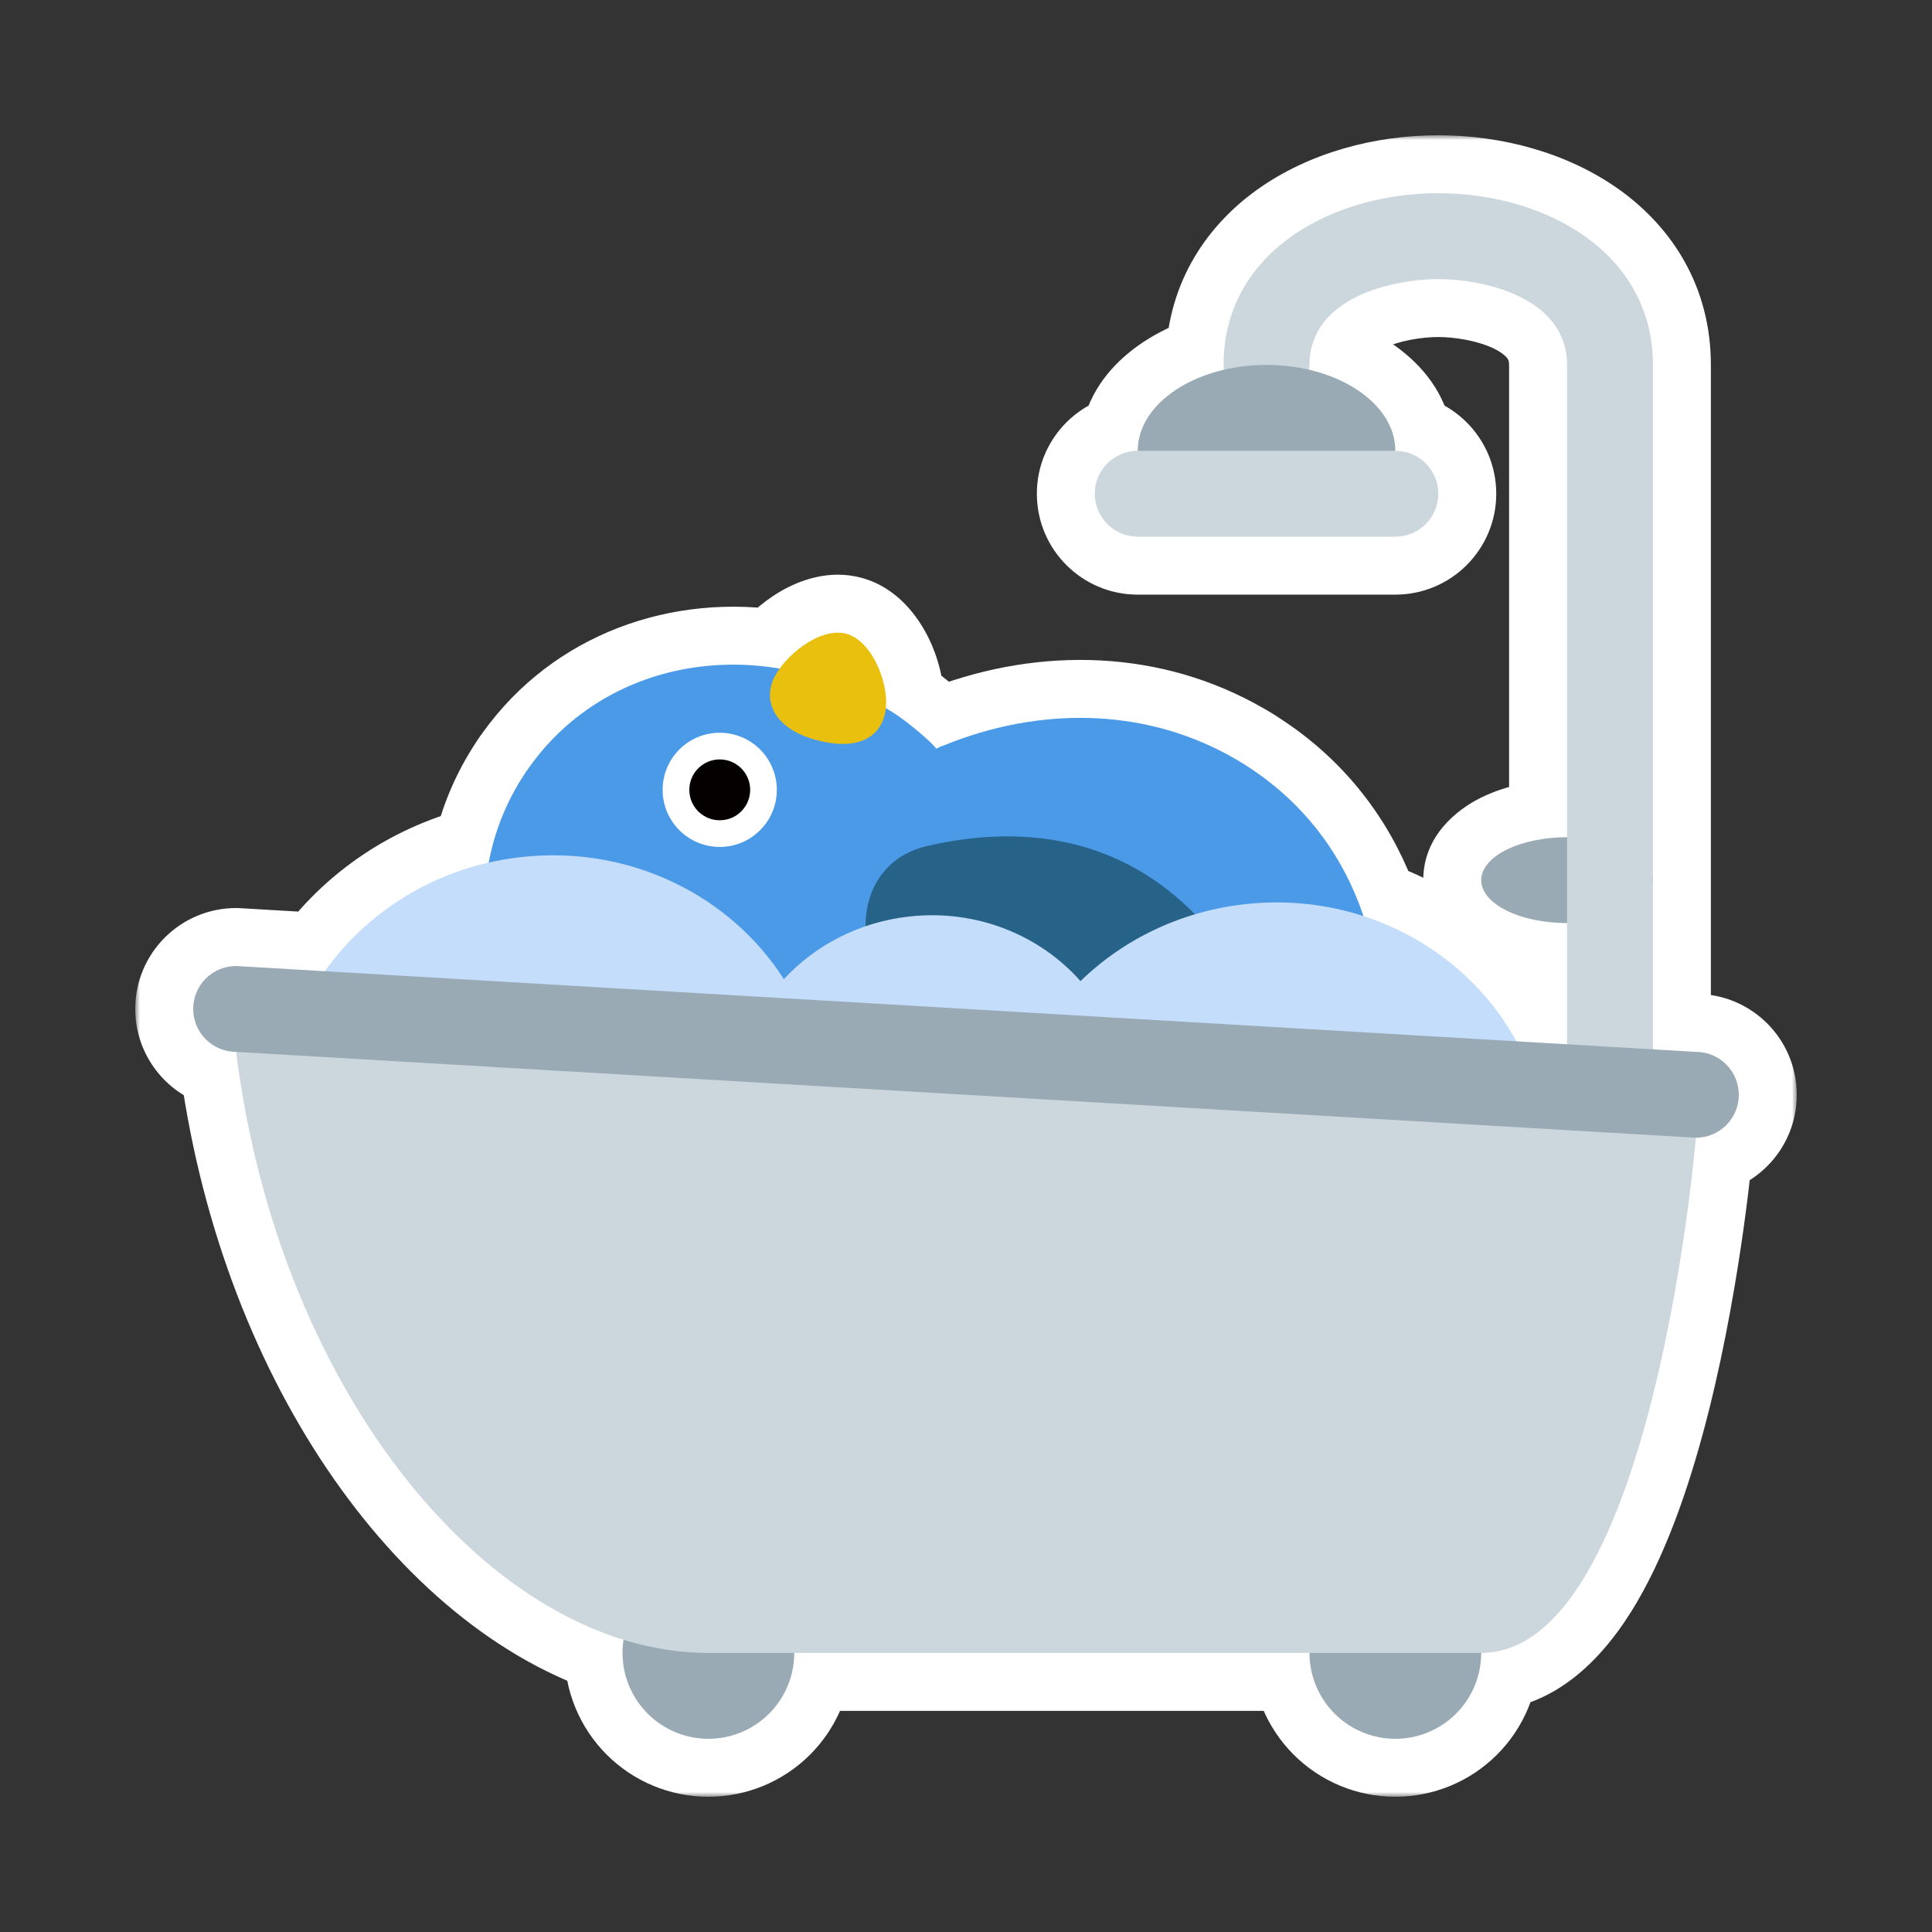 <svg width="200" height="200" viewBox="0 0 200 200" fill="none" xmlns="http://www.w3.org/2000/svg">
<rect x="0" y="0" width="200" height="200" fill="#333333" stroke="none"/>
<mask id="path-1-outside-1_1062_23829" maskUnits="userSpaceOnUse" x="14" y="14" width="172" height="172" fill="black">
<rect fill="white" x="14" y="14" width="172" height="172"/>
<path d="M148.888 20C159.927 20 171.109 26.107 171.109 37.777V91.051C171.11 91.071 171.112 91.091 171.112 91.111C171.112 91.131 171.11 91.151 171.109 91.171V108.627L175.556 108.889C178.013 108.889 180 110.875 180 113.333C180 115.791 178.013 117.777 175.556 117.777V117.778C175.541 117.954 171.081 171.11 153.333 171.11L153.334 171.111C153.334 172.278 153.105 173.434 152.658 174.513C152.211 175.591 151.556 176.571 150.73 177.396C149.905 178.222 148.925 178.877 147.847 179.323C146.768 179.77 145.613 180 144.445 180C143.278 180 142.122 179.77 141.044 179.323C139.966 178.877 138.986 178.222 138.16 177.396C137.335 176.571 136.68 175.591 136.233 174.513C135.842 173.569 135.617 172.566 135.567 171.548L135.557 171.111H82.221L82.21 171.552C82.101 173.749 81.18 175.834 79.617 177.396C77.95 179.063 75.689 180 73.332 180C70.975 180 68.714 179.063 67.047 177.396C65.38 175.73 64.443 173.469 64.443 171.111C64.443 170.653 64.48 170.198 64.549 169.75C45.539 163.894 28.3 139.737 24.444 108.889C21.991 108.889 20 106.902 20 104.444C20 101.987 21.991 100 24.444 100L33.631 100.54C37.54 95.038 43.509 90.916 50.594 89.293C51.16 86.24 52.303 83.267 54.05 80.513C54.318 80.089 54.595 79.671 54.895 79.273C60.691 71.221 70.59 67.507 80.709 69.211C82.213 67.118 85.281 64.963 87.632 65.611C90.236 66.33 91.983 70.588 91.707 73.307C91.986 73.473 92.265 73.643 92.542 73.818C94.062 74.782 96.838 77.171 96.897 77.511C96.958 77.479 97.017 77.451 97.066 77.429C97.531 77.211 97.788 77.13 97.798 77.127C107.479 73.205 118.062 73.262 126.991 78.069C127.647 78.42 128.294 78.795 128.929 79.197L128.927 79.201C129.486 79.555 130.031 79.931 130.554 80.305C130.598 80.338 130.637 80.37 130.68 80.397C135.663 84.061 139.096 88.933 141.031 94.492C141.071 94.605 141.107 94.719 141.146 94.832C147.942 97.035 153.638 101.68 156.974 107.795L162.221 108.104V95.555C159.864 95.554 157.605 95.087 155.938 94.254C154.272 93.42 153.335 92.29 153.335 91.111C153.335 89.933 154.272 88.802 155.938 87.969C157.605 87.136 159.864 86.667 162.221 86.667V37.777C162.22 30.747 153.501 28.889 148.888 28.889C144.274 28.889 135.554 30.747 135.554 37.777C135.554 37.947 135.543 38.114 135.524 38.278C140.72 39.493 144.445 42.791 144.445 46.667H144.446C146.904 46.667 148.891 48.658 148.891 51.111C148.891 53.565 146.904 55.556 144.446 55.556H117.779C115.322 55.556 113.335 53.565 113.335 51.111C113.335 48.658 115.321 46.668 117.778 46.667L117.782 46.438C117.926 42.662 121.604 39.471 126.693 38.279C126.675 38.115 126.665 37.947 126.665 37.777C126.665 26.107 137.848 20 148.888 20Z"/>
</mask>
<path d="M148.888 20C159.927 20 171.109 26.107 171.109 37.777V91.051C171.11 91.071 171.112 91.091 171.112 91.111C171.112 91.131 171.11 91.151 171.109 91.171V108.627L175.556 108.889C178.013 108.889 180 110.875 180 113.333C180 115.791 178.013 117.777 175.556 117.777V117.778C175.541 117.954 171.081 171.11 153.333 171.11L153.334 171.111C153.334 172.278 153.105 173.434 152.658 174.513C152.211 175.591 151.556 176.571 150.73 177.396C149.905 178.222 148.925 178.877 147.847 179.323C146.768 179.77 145.613 180 144.445 180C143.278 180 142.122 179.77 141.044 179.323C139.966 178.877 138.986 178.222 138.16 177.396C137.335 176.571 136.68 175.591 136.233 174.513C135.842 173.569 135.617 172.566 135.567 171.548L135.557 171.111H82.221L82.21 171.552C82.101 173.749 81.18 175.834 79.617 177.396C77.95 179.063 75.689 180 73.332 180C70.975 180 68.714 179.063 67.047 177.396C65.38 175.73 64.443 173.469 64.443 171.111C64.443 170.653 64.48 170.198 64.549 169.75C45.539 163.894 28.3 139.737 24.444 108.889C21.991 108.889 20 106.902 20 104.444C20 101.987 21.991 100 24.444 100L33.631 100.54C37.54 95.038 43.509 90.916 50.594 89.293C51.16 86.24 52.303 83.267 54.05 80.513C54.318 80.089 54.595 79.671 54.895 79.273C60.691 71.221 70.59 67.507 80.709 69.211C82.213 67.118 85.281 64.963 87.632 65.611C90.236 66.33 91.983 70.588 91.707 73.307C91.986 73.473 92.265 73.643 92.542 73.818C94.062 74.782 96.838 77.171 96.897 77.511C96.958 77.479 97.017 77.451 97.066 77.429C97.531 77.211 97.788 77.13 97.798 77.127C107.479 73.205 118.062 73.262 126.991 78.069C127.647 78.42 128.294 78.795 128.929 79.197L128.927 79.201C129.486 79.555 130.031 79.931 130.554 80.305C130.598 80.338 130.637 80.37 130.68 80.397C135.663 84.061 139.096 88.933 141.031 94.492C141.071 94.605 141.107 94.719 141.146 94.832C147.942 97.035 153.638 101.68 156.974 107.795L162.221 108.104V95.555C159.864 95.554 157.605 95.087 155.938 94.254C154.272 93.42 153.335 92.29 153.335 91.111C153.335 89.933 154.272 88.802 155.938 87.969C157.605 87.136 159.864 86.667 162.221 86.667V37.777C162.22 30.747 153.501 28.889 148.888 28.889C144.274 28.889 135.554 30.747 135.554 37.777C135.554 37.947 135.543 38.114 135.524 38.278C140.72 39.493 144.445 42.791 144.445 46.667H144.446C146.904 46.667 148.891 48.658 148.891 51.111C148.891 53.565 146.904 55.556 144.446 55.556H117.779C115.322 55.556 113.335 53.565 113.335 51.111C113.335 48.658 115.321 46.668 117.778 46.667L117.782 46.438C117.926 42.662 121.604 39.471 126.693 38.279C126.675 38.115 126.665 37.947 126.665 37.777C126.665 26.107 137.848 20 148.888 20Z" fill="#99AAB5"/>
<path d="M148.888 20L148.888 14H148.888V20ZM171.109 37.777L177.109 37.777L177.109 37.777L171.109 37.777ZM171.109 91.051H165.109C165.109 91.105 165.11 91.16 165.112 91.214L171.109 91.051ZM171.112 91.111L177.112 91.111V91.111H171.112ZM171.109 91.171L165.112 91.01C165.11 91.064 165.109 91.117 165.109 91.171L171.109 91.171ZM171.109 108.627H165.109C165.109 111.804 167.586 114.43 170.757 114.617L171.109 108.627ZM175.556 108.889L175.203 114.878C175.32 114.885 175.438 114.889 175.556 114.889L175.556 108.889ZM180 113.333L186 113.333L186 113.333L180 113.333ZM175.556 117.777L175.556 111.777C172.242 111.777 169.556 114.464 169.556 117.777H175.556ZM175.556 117.778L181.535 118.278C181.549 118.112 181.556 117.945 181.556 117.778L175.556 117.778ZM153.333 171.11V165.11C150.906 165.11 148.718 166.572 147.79 168.814C146.861 171.056 147.374 173.637 149.09 175.353L153.333 171.11ZM153.334 171.111L159.334 171.111C159.334 169.52 158.702 167.994 157.577 166.869L153.334 171.111ZM152.658 174.513L158.201 176.809L158.202 176.809L152.658 174.513ZM150.73 177.396L154.973 181.639L154.973 181.639L150.73 177.396ZM147.847 179.323L150.143 184.867L150.143 184.867L147.847 179.323ZM144.445 180L144.445 186H144.445V180ZM141.044 179.323L138.748 184.867L138.748 184.867L141.044 179.323ZM138.16 177.396L133.917 181.639L133.918 181.639L138.16 177.396ZM136.233 174.513L130.69 176.809L130.69 176.809L136.233 174.513ZM135.567 171.548L129.569 171.695C129.57 171.745 129.572 171.794 129.575 171.843L135.567 171.548ZM135.557 171.111L141.555 170.964C141.475 167.709 138.813 165.111 135.557 165.111V171.111ZM82.221 171.111V165.111C78.964 165.111 76.302 167.709 76.222 170.965L82.221 171.111ZM82.21 171.552L88.203 171.849C88.205 171.799 88.207 171.748 88.208 171.698L82.21 171.552ZM79.617 177.396L83.86 181.639L83.86 181.639L79.617 177.396ZM73.332 180L73.332 186H73.332L73.332 180ZM67.047 177.396L62.804 181.639L62.804 181.639L67.047 177.396ZM64.443 171.111L58.443 171.111L58.443 171.111L64.443 171.111ZM64.549 169.75L70.478 170.669C70.934 167.725 69.162 164.893 66.315 164.016L64.549 169.75ZM24.444 108.889L30.398 108.144C30.023 105.142 27.47 102.889 24.445 102.889L24.444 108.889ZM20 104.444L14 104.444V104.444H20ZM24.444 100L24.796 94.01C24.679 94.003 24.562 94 24.444 94L24.444 100ZM33.631 100.54L33.279 106.53C35.343 106.651 37.324 105.701 38.522 104.015L33.631 100.54ZM50.594 89.293L51.934 95.141C54.266 94.607 56.057 92.739 56.493 90.386L50.594 89.293ZM54.05 80.513L48.983 77.3L48.983 77.3L54.05 80.513ZM54.895 79.273L59.687 82.884C59.713 82.849 59.739 82.814 59.764 82.778L54.895 79.273ZM80.709 69.211L79.713 75.128C81.969 75.508 84.246 74.571 85.581 72.713L80.709 69.211ZM87.632 65.611L89.228 59.827L89.227 59.827L87.632 65.611ZM91.707 73.307L85.738 72.7C85.502 75.022 86.633 77.269 88.638 78.462L91.707 73.307ZM92.542 73.818L95.755 68.751L95.755 68.751L92.542 73.818ZM96.897 77.511L90.983 78.528C91.308 80.413 92.512 82.031 94.225 82.883C95.938 83.735 97.955 83.719 99.654 82.84L96.897 77.511ZM97.066 77.429L99.501 82.913C99.539 82.896 99.578 82.878 99.616 82.86L97.066 77.429ZM97.798 77.127L99.581 82.856C99.74 82.806 99.897 82.75 100.051 82.688L97.798 77.127ZM126.991 78.069L124.147 83.352C124.152 83.355 124.157 83.358 124.163 83.361L126.991 78.069ZM128.929 79.197L134.295 81.88C135.672 79.127 134.742 75.779 132.142 74.13L128.929 79.197ZM128.927 79.201L123.56 76.518C122.184 79.271 123.114 82.62 125.714 84.268L128.927 79.201ZM130.554 80.305L134.212 75.549C134.155 75.505 134.097 75.462 134.039 75.421L130.554 80.305ZM130.68 80.397L134.234 75.563C134.123 75.481 134.009 75.403 133.893 75.329L130.68 80.397ZM141.031 94.492L135.365 96.465L135.367 96.47L141.031 94.492ZM141.146 94.832L135.459 96.746C136.065 98.546 137.488 99.954 139.295 100.54L141.146 94.832ZM156.974 107.795L151.707 110.669C152.698 112.485 154.555 113.663 156.621 113.785L156.974 107.795ZM162.221 108.104L161.868 114.093C163.518 114.19 165.135 113.603 166.337 112.469C167.539 111.335 168.221 109.756 168.221 108.104H162.221ZM162.221 95.555H168.221C168.221 92.241 165.535 89.555 162.222 89.555L162.221 95.555ZM155.938 94.254L153.255 99.621L153.255 99.621L155.938 94.254ZM153.335 91.111L147.335 91.111L147.335 91.111L153.335 91.111ZM155.938 87.969L153.255 82.602L153.255 82.602L155.938 87.969ZM162.221 86.667L162.222 92.667C165.535 92.666 168.221 89.98 168.221 86.667H162.221ZM162.221 37.777L168.221 37.777L168.221 37.777L162.221 37.777ZM148.888 28.889L148.888 22.889H148.888V28.889ZM135.554 37.777L129.554 37.777V37.777H135.554ZM135.524 38.278L129.562 37.61C129.223 40.632 131.198 43.428 134.158 44.121L135.524 38.278ZM144.445 46.667H138.445C138.445 49.981 141.132 52.667 144.445 52.667V46.667ZM144.446 46.667L144.447 40.667H144.446V46.667ZM148.891 51.111L154.891 51.111V51.111H148.891ZM144.446 55.556L144.446 61.556L144.447 61.556L144.446 55.556ZM117.779 55.556L117.779 61.556H117.779V55.556ZM113.335 51.111L107.335 51.111L107.335 51.111L113.335 51.111ZM117.778 46.667L117.78 52.667C121.053 52.666 123.722 50.042 123.777 46.769L117.778 46.667ZM117.782 46.438L111.787 46.21C111.785 46.252 111.784 46.294 111.783 46.335L117.782 46.438ZM126.693 38.279L128.061 44.121C131.021 43.428 132.995 40.631 132.656 37.61L126.693 38.279ZM126.665 37.777L120.665 37.777V37.777H126.665ZM148.888 20L148.888 26C153.4 26 157.673 27.266 160.649 29.393C163.466 31.408 165.109 34.132 165.109 37.778L171.109 37.777L177.109 37.777C177.109 29.752 173.161 23.588 167.628 19.631C162.252 15.788 155.415 14 148.888 14L148.888 20ZM171.109 37.777H165.109V91.051H171.109H177.109V37.777H171.109ZM171.109 91.051L165.112 91.214C165.114 91.307 165.118 91.382 165.121 91.423C165.122 91.444 165.123 91.46 165.124 91.468C165.124 91.472 165.124 91.476 165.124 91.477C165.124 91.478 165.124 91.477 165.124 91.475C165.124 91.472 165.123 91.459 165.122 91.443C165.121 91.426 165.12 91.401 165.118 91.371C165.116 91.313 165.112 91.222 165.112 91.111H171.112H177.112C177.112 90.99 177.109 90.89 177.106 90.821C177.103 90.755 177.099 90.701 177.098 90.687C177.098 90.683 177.098 90.679 177.097 90.678C177.097 90.676 177.097 90.677 177.098 90.679C177.098 90.681 177.099 90.693 177.099 90.709C177.101 90.74 177.105 90.805 177.107 90.887L171.109 91.051ZM171.112 91.111L165.112 91.111C165.112 90.998 165.116 90.905 165.119 90.845C165.12 90.814 165.121 90.789 165.122 90.772C165.123 90.755 165.124 90.743 165.125 90.739C165.125 90.738 165.125 90.737 165.125 90.738C165.125 90.739 165.124 90.743 165.124 90.747C165.123 90.755 165.122 90.773 165.121 90.794C165.118 90.837 165.114 90.914 165.112 91.01L171.109 91.171L177.107 91.332C177.105 91.418 177.101 91.485 177.099 91.518C177.098 91.534 177.097 91.547 177.097 91.55C177.097 91.552 177.097 91.553 177.097 91.552C177.097 91.551 177.097 91.547 177.098 91.543C177.099 91.529 177.102 91.475 177.105 91.407C177.109 91.338 177.112 91.235 177.112 91.111L171.112 91.111ZM171.109 91.171H165.109V108.627H171.109H177.109V91.171H171.109ZM171.109 108.627L170.757 114.617L175.203 114.878L175.556 108.889L175.908 102.899L171.462 102.637L171.109 108.627ZM175.556 108.889L175.556 114.889C174.699 114.889 174 114.189 174 113.333L180 113.333L186 113.333C186 107.562 181.327 102.889 175.556 102.889L175.556 108.889ZM180 113.333H174C174 112.477 174.7 111.777 175.556 111.777L175.556 117.777L175.556 123.777C181.327 123.777 186 119.105 186 113.333H180ZM175.556 117.777H169.556V117.778H175.556H181.556V117.777H175.556ZM175.556 117.778L169.577 117.278C169.579 117.246 169.309 120.487 168.63 125.358C167.95 130.242 166.872 136.676 165.274 143.052C163.655 149.514 161.598 155.518 159.111 159.774C156.469 164.295 154.42 165.11 153.333 165.11V171.11V177.11C161.12 177.11 166.285 171.282 169.471 165.829C172.812 160.113 175.199 152.817 176.915 145.969C180.371 132.172 181.521 118.447 181.535 118.278L175.556 117.778ZM153.333 171.11L149.09 175.353L149.091 175.354L153.334 171.111L157.577 166.869L157.576 166.868L153.333 171.11ZM153.334 171.111L147.334 171.111C147.334 171.493 147.259 171.869 147.115 172.217L152.658 174.513L158.202 176.809C158.951 175 159.334 173.064 159.334 171.111L153.334 171.111ZM152.658 174.513L147.115 172.217C146.971 172.565 146.758 172.884 146.488 173.154L150.73 177.396L154.973 181.639C156.354 180.258 157.452 178.617 158.201 176.809L152.658 174.513ZM150.73 177.396L146.488 173.154C146.22 173.422 145.901 173.635 145.551 173.78L147.847 179.323L150.143 184.867C151.949 184.118 153.59 183.022 154.973 181.639L150.73 177.396ZM147.847 179.323L145.551 173.78C145.2 173.925 144.824 174 144.445 174V180V186C146.401 186 148.337 185.614 150.143 184.867L147.847 179.323ZM144.445 180L144.445 174C144.067 174 143.691 173.925 143.34 173.78L141.044 179.323L138.748 184.867C140.554 185.615 142.49 186 144.445 186L144.445 180ZM141.044 179.323L143.34 173.78C142.989 173.635 142.671 173.422 142.403 173.154L138.16 177.396L133.918 181.639C135.3 183.022 136.942 184.118 138.748 184.867L141.044 179.323ZM138.16 177.396L142.403 173.154C142.135 172.886 141.922 172.567 141.777 172.217L136.233 174.513L130.69 176.809C131.438 178.615 132.535 180.256 133.917 181.639L138.16 177.396ZM136.233 174.513L141.777 172.217C141.649 171.909 141.576 171.583 141.56 171.253L135.567 171.548L129.575 171.843C129.659 173.549 130.036 175.229 130.69 176.809L136.233 174.513ZM135.567 171.548L141.566 171.4L141.555 170.964L135.557 171.111L129.558 171.259L129.569 171.695L135.567 171.548ZM135.557 171.111V165.111H82.221V171.111V177.111H135.557V171.111ZM82.221 171.111L76.222 170.965L76.212 171.405L82.21 171.552L88.208 171.698L88.219 171.258L82.221 171.111ZM82.21 171.552L76.217 171.255C76.182 171.968 75.883 172.646 75.374 173.154L79.617 177.396L83.86 181.639C86.477 179.022 88.02 175.53 88.203 171.849L82.21 171.552ZM79.617 177.396L75.375 173.154C74.833 173.696 74.098 174 73.332 174L73.332 180L73.332 186C77.281 186 81.068 184.431 83.86 181.639L79.617 177.396ZM73.332 180L73.332 174C72.566 174 71.831 173.696 71.29 173.154L67.047 177.396L62.804 181.639C65.596 184.431 69.383 186 73.332 186L73.332 180ZM67.047 177.396L71.29 173.154C70.748 172.612 70.443 171.877 70.443 171.111L64.443 171.111L58.443 171.111C58.443 175.06 60.012 178.847 62.804 181.639L67.047 177.396ZM64.443 171.111H70.443C70.443 170.968 70.455 170.82 70.478 170.669L64.549 169.75L58.62 168.831C58.504 169.576 58.443 170.338 58.443 171.111H64.443ZM64.549 169.75L66.315 164.016C58.491 161.606 50.439 155.198 43.788 145.337C37.18 135.54 32.217 122.694 30.398 108.144L24.444 108.889L18.491 109.633C20.528 125.932 26.112 140.589 33.84 152.047C41.524 163.44 51.597 172.039 62.782 175.484L64.549 169.75ZM24.444 108.889L24.445 102.889C25.301 102.889 26 103.584 26 104.444H20H14C14 110.22 18.681 114.889 24.444 114.889L24.444 108.889ZM20 104.444L26 104.444C26 105.304 25.301 106 24.445 106L24.444 100L24.444 94C18.681 94 14 98.669 14 104.444L20 104.444ZM24.444 100L24.092 105.99L33.279 106.53L33.631 100.54L33.983 94.55L24.796 94.01L24.444 100ZM33.631 100.54L38.522 104.015C41.585 99.704 46.295 96.433 51.934 95.141L50.594 89.293L49.254 83.445C40.724 85.399 33.495 90.372 28.74 97.065L33.631 100.54ZM50.594 89.293L56.493 90.386C56.921 88.077 57.785 85.826 59.117 83.726L54.05 80.513L48.983 77.3C46.821 80.709 45.398 84.402 44.694 88.2L50.594 89.293ZM54.05 80.513L59.117 83.726C59.35 83.358 59.528 83.094 59.687 82.884L54.895 79.273L50.103 75.663C49.662 76.248 49.286 76.821 48.983 77.3L54.05 80.513ZM54.895 79.273L59.764 82.778C64.106 76.746 71.642 73.769 79.713 75.128L80.709 69.211L81.705 63.294C69.538 61.246 57.275 65.695 50.025 75.769L54.895 79.273ZM80.709 69.211L85.581 72.713C85.689 72.563 85.873 72.348 86.126 72.118C86.378 71.89 86.632 71.707 86.848 71.582C87.075 71.452 87.158 71.444 87.08 71.461C86.997 71.48 86.605 71.552 86.037 71.395L87.632 65.611L89.227 59.827C85.813 58.886 82.718 60.113 80.858 61.184C78.858 62.336 77.079 63.981 75.837 65.709L80.709 69.211ZM87.632 65.611L86.036 71.395C85.709 71.305 85.471 71.18 85.322 71.084C85.177 70.991 85.106 70.919 85.096 70.909C85.091 70.903 85.206 71.029 85.355 71.336C85.499 71.631 85.614 71.97 85.68 72.286C85.75 72.622 85.731 72.766 85.738 72.7L91.707 73.307L97.676 73.913C97.951 71.208 97.245 68.343 96.144 66.081C95.125 63.991 92.993 60.866 89.228 59.827L87.632 65.611ZM91.707 73.307L88.638 78.462C88.882 78.608 89.111 78.747 89.329 78.886L92.542 73.818L95.755 68.751C95.419 68.538 95.09 68.338 94.776 68.151L91.707 73.307ZM92.542 73.818L89.329 78.885C89.496 78.991 89.796 79.201 90.2 79.512C90.588 79.81 91 80.145 91.374 80.464C91.759 80.792 92.045 81.054 92.203 81.208C92.292 81.296 92.264 81.275 92.177 81.172C92.139 81.127 92.002 80.965 91.84 80.719C91.758 80.593 91.622 80.375 91.481 80.084C91.408 79.933 91.32 79.734 91.235 79.493C91.151 79.256 91.052 78.928 90.983 78.528L96.897 77.511L102.81 76.493C102.582 75.168 101.954 74.258 101.869 74.129C101.659 73.81 101.456 73.561 101.333 73.416C101.077 73.114 100.811 72.843 100.608 72.644C100.18 72.224 99.667 71.765 99.16 71.333C98.189 70.505 96.866 69.456 95.755 68.751L92.542 73.818ZM96.897 77.511L99.654 82.84C99.634 82.85 99.613 82.86 99.59 82.871C99.568 82.882 99.538 82.896 99.501 82.913L97.066 77.429L94.632 71.945C94.464 72.019 94.297 72.1 94.139 72.182L96.897 77.511ZM97.066 77.429L99.616 82.86C99.72 82.811 99.772 82.791 99.767 82.793C99.762 82.795 99.701 82.818 99.581 82.856L97.798 77.127L96.015 71.398C95.752 71.48 95.238 71.659 94.516 71.998L97.066 77.429ZM97.798 77.127L100.051 82.688C108.324 79.336 117.012 79.511 124.147 83.352L126.991 78.069L129.835 72.786C119.112 67.013 106.633 67.073 95.545 71.566L97.798 77.127ZM126.991 78.069L124.163 83.361C124.697 83.647 125.215 83.947 125.716 84.264L128.929 79.197L132.142 74.13C131.373 73.642 130.597 73.194 129.82 72.778L126.991 78.069ZM128.929 79.197L123.562 76.514L123.56 76.518L128.927 79.201L134.293 81.885L134.295 81.88L128.929 79.197ZM128.927 79.201L125.714 84.268C126.147 84.543 126.595 84.851 127.069 85.189L130.554 80.305L134.039 75.421C133.466 75.012 132.824 74.568 132.14 74.134L128.927 79.201ZM130.554 80.305L126.895 85.06C126.899 85.063 126.9 85.064 126.908 85.07C126.915 85.075 126.925 85.083 126.937 85.092C126.959 85.11 126.997 85.138 127.042 85.171C127.131 85.237 127.279 85.344 127.467 85.464L130.68 80.397L133.893 75.329C134.039 75.422 134.145 75.5 134.193 75.535C134.217 75.553 134.234 75.566 134.235 75.567C134.236 75.568 134.236 75.567 134.232 75.564C134.229 75.562 134.22 75.555 134.212 75.549L130.554 80.305ZM130.68 80.397L127.125 85.23C131.082 88.14 133.808 91.991 135.365 96.465L141.031 94.492L146.698 92.52C144.385 85.874 140.243 79.981 134.234 75.563L130.68 80.397ZM141.031 94.492L135.367 96.47C135.394 96.548 135.387 96.532 135.459 96.746L141.146 94.832L146.832 92.918C146.828 92.905 146.747 92.662 146.696 92.514L141.031 94.492ZM141.146 94.832L139.295 100.54C144.689 102.288 149.133 105.951 151.707 110.669L156.974 107.795L162.241 104.921C158.142 97.409 151.196 91.783 142.996 89.124L141.146 94.832ZM156.974 107.795L156.621 113.785L161.868 114.093L162.221 108.104L162.573 102.114L157.326 101.805L156.974 107.795ZM162.221 108.104H168.221V95.555H162.221H156.221V108.104H162.221ZM162.221 95.555L162.222 89.555C160.554 89.554 159.263 89.208 158.622 88.887L155.938 94.254L153.255 99.621C155.947 100.966 159.174 101.554 162.22 101.555L162.221 95.555ZM155.938 94.254L158.622 88.887C158.316 88.735 158.407 88.712 158.632 88.984C158.886 89.29 159.335 90.024 159.335 91.111L153.335 91.111L147.335 91.111C147.335 95.714 150.845 98.415 153.255 99.621L155.938 94.254ZM153.335 91.111H159.335C159.335 92.198 158.886 92.932 158.632 93.238C158.407 93.51 158.316 93.488 158.622 93.335L155.938 87.969L153.255 82.602C150.845 83.807 147.335 86.509 147.335 91.111H153.335ZM155.938 87.969L158.622 93.335C159.264 93.014 160.557 92.667 162.222 92.667L162.221 86.667L162.22 80.667C159.172 80.668 155.945 81.257 153.255 82.602L155.938 87.969ZM162.221 86.667H168.221V37.777H162.221H156.221V86.667H162.221ZM162.221 37.777L168.221 37.777C168.22 31.146 163.873 27.233 159.913 25.303C156.096 23.443 151.793 22.889 148.888 22.889L148.888 28.889L148.888 34.889C150.596 34.889 152.959 35.263 154.656 36.09C155.459 36.482 155.853 36.849 156.021 37.068C156.125 37.204 156.221 37.363 156.221 37.778L162.221 37.777ZM148.888 28.889V22.889C145.983 22.889 141.679 23.443 137.863 25.303C133.902 27.233 129.554 31.145 129.554 37.777L135.554 37.777L141.554 37.778C141.554 37.363 141.65 37.204 141.754 37.068C141.922 36.849 142.315 36.482 143.119 36.09C144.816 35.263 147.179 34.889 148.888 34.889V28.889ZM135.554 37.777H129.554C129.554 37.691 129.559 37.633 129.562 37.61L135.524 38.278L141.487 38.946C141.526 38.595 141.554 38.203 141.554 37.777H135.554ZM135.524 38.278L134.158 44.121C135.945 44.538 137.18 45.252 137.861 45.881C138.189 46.185 138.339 46.421 138.4 46.545C138.43 46.605 138.44 46.641 138.443 46.653C138.446 46.664 138.445 46.667 138.445 46.667H144.445H150.445C150.445 38.587 143.123 33.893 136.891 32.436L135.524 38.278ZM144.445 46.667V52.667H144.446V46.667V40.667H144.445V46.667ZM144.446 46.667L144.446 52.667C143.587 52.667 142.891 51.968 142.891 51.111H148.891H154.891C154.891 45.348 150.221 40.667 144.447 40.667L144.446 46.667ZM148.891 51.111L142.891 51.111C142.891 50.255 143.587 49.556 144.446 49.556L144.446 55.556L144.447 61.556C150.221 61.555 154.891 56.875 154.891 51.111L148.891 51.111ZM144.446 55.556V49.556H117.779V55.556V61.556H144.446V55.556ZM117.779 55.556L117.779 49.556C118.639 49.556 119.335 50.255 119.335 51.111L113.335 51.111L107.335 51.111C107.335 56.874 112.004 61.556 117.779 61.556L117.779 55.556ZM113.335 51.111H119.335C119.335 51.968 118.639 52.667 117.78 52.667L117.778 46.667L117.777 40.667C112.003 40.668 107.335 45.349 107.335 51.111H113.335ZM117.778 46.667L123.777 46.769L123.781 46.54L117.782 46.438L111.783 46.335L111.779 46.565L117.778 46.667ZM117.782 46.438L123.778 46.665C123.778 46.665 123.778 46.664 123.778 46.662C123.779 46.66 123.779 46.655 123.782 46.646C123.787 46.628 123.8 46.587 123.834 46.522C123.905 46.387 124.066 46.147 124.4 45.846C125.09 45.224 126.314 44.53 128.061 44.121L126.693 38.279L125.325 32.437C119.187 33.875 112.083 38.398 111.787 46.21L117.782 46.438ZM126.693 38.279L132.656 37.61C132.661 37.659 132.665 37.715 132.665 37.777H126.665H120.665C120.665 38.179 120.688 38.57 120.731 38.949L126.693 38.279ZM126.665 37.777L132.665 37.778C132.665 34.132 134.308 31.408 137.126 29.393C140.102 27.266 144.375 26 148.888 26V20V14C142.361 14 135.523 15.788 130.147 19.631C124.614 23.587 120.665 29.752 120.665 37.777L126.665 37.777Z" fill="white" mask="url(#path-1-outside-1_1062_23829)"/>
<path d="M128.926 79.201C129.485 79.556 130.031 79.931 130.554 80.305C130.598 80.338 130.637 80.369 130.679 80.396C135.663 84.061 139.096 88.933 141.031 94.493C143.441 101.392 143.528 109.341 141.375 117.324C140.927 119.023 140.366 120.721 139.714 122.415C138.815 124.741 137.722 127.045 136.439 129.312C136.185 129.768 135.92 130.224 135.646 130.673C135.414 131.049 135.18 131.428 134.941 131.805C134.702 132.182 134.462 132.552 134.221 132.921C132.519 135.475 130.648 137.826 128.654 139.951C127.416 141.267 126.123 142.501 124.786 143.635C118.429 149.083 111.137 152.449 103.796 153.224C103.796 153.224 103.792 153.222 103.789 153.226C97.912 153.845 92.002 152.803 86.539 149.82C86.505 149.799 86.46 149.776 86.42 149.756C85.876 149.453 85.336 149.135 84.798 148.794C84.172 148.396 83.563 147.981 82.976 147.549C74.813 141.524 70.243 131.966 69.645 121.527L69.378 121.358C68.496 120.792 65.687 118.988 64.413 118.18C50.418 109.305 46.284 92.76 54.05 80.512C54.318 80.089 54.595 79.671 54.895 79.273C62.976 68.046 79.034 65.253 92.542 73.818C94.062 74.782 96.838 77.171 96.896 77.511C96.958 77.479 97.017 77.451 97.067 77.429C97.54 77.207 97.798 77.127 97.798 77.127C107.479 73.205 118.062 73.262 126.991 78.069C127.647 78.42 128.294 78.795 128.929 79.197L128.926 79.201Z" fill="#4B9AE8"/>
<path d="M94.123 105.262L114.271 123.682C119.189 128.179 126.2 127.548 128.121 122.417C131.121 114.411 132.679 102.791 122.571 93.552C114.127 85.833 104.039 85.71 95.954 87.586C88.363 89.343 87.364 99.085 94.121 105.256L94.123 105.262Z" fill="#276288"/>
<path d="M80.049 70.35C81.051 68.014 84.846 64.842 87.632 65.611C90.418 66.38 92.224 71.201 91.619 73.853C91.016 76.499 88.556 77.731 84.399 76.579C80.196 75.413 79.046 72.686 80.049 70.35Z" fill="#EAC00F"/>
<path d="M74.261 87.669C77.522 87.805 80.275 85.271 80.411 82.01C80.546 78.749 78.013 75.995 74.751 75.86C71.49 75.724 68.737 78.258 68.601 81.519C68.466 84.781 71 87.534 74.261 87.669Z" fill="white"/>
<path d="M74.377 84.912C76.115 84.984 77.583 83.634 77.655 81.896C77.728 80.157 76.377 78.69 74.639 78.617C72.9 78.545 71.433 79.896 71.361 81.634C71.288 83.372 72.639 84.84 74.377 84.912Z" fill="#040000"/>
<path d="M59.801 142.56C69.554 141.534 77.648 135.879 81.936 128.132C86.099 132.068 92.018 134.235 98.321 133.572C101.037 133.286 103.574 132.501 105.843 131.322C110.552 141.922 122.079 148.768 134.714 147.439C150.251 145.804 161.578 132.422 160.013 117.55C158.448 102.679 144.584 91.948 129.046 93.583C122.276 94.296 116.305 97.238 111.852 101.563C107.674 96.84 101.194 94.132 94.247 94.863C88.993 95.416 84.408 97.838 81.144 101.361C75.662 92.771 65.332 87.526 54.133 88.704C38.596 90.339 27.269 103.721 28.834 118.593C30.399 133.464 44.263 144.195 59.801 142.56Z" fill="#C4DDFA"/>
<path d="M153.335 91.111C153.335 92.29 154.271 93.421 155.938 94.254C157.605 95.088 159.866 95.556 162.224 95.556C164.581 95.556 166.842 95.088 168.509 94.254C170.176 93.421 171.113 92.29 171.113 91.111C171.113 89.933 170.176 88.802 168.509 87.969C166.842 87.135 164.581 86.667 162.224 86.667C159.866 86.667 157.605 87.135 155.938 87.969C154.271 88.802 153.335 89.933 153.335 91.111Z" fill="#99AAB5"/>
<path d="M166.665 113.333C164.207 113.333 162.221 111.347 162.221 108.889V37.778C162.221 30.747 153.501 28.889 148.887 28.889C144.274 28.889 135.554 30.747 135.554 37.778C135.554 40.231 133.567 42.222 131.109 42.222C128.652 42.222 126.665 40.231 126.665 37.778C126.665 26.107 137.847 20 148.887 20C159.927 20 171.109 26.107 171.109 37.778V108.889C171.109 111.347 169.123 113.333 166.665 113.333Z" fill="#CCD6DD"/>
<path d="M144.445 46.666C144.445 51.573 138.476 51.111 131.112 51.111C123.747 51.111 117.778 51.573 117.778 46.666C117.778 41.76 123.747 37.778 131.112 37.778C138.476 37.778 144.445 41.76 144.445 46.666Z" fill="#99AAB5"/>
<path d="M148.891 51.111C148.891 53.565 146.904 55.556 144.446 55.556H117.779C115.322 55.556 113.335 53.565 113.335 51.111C113.335 48.658 115.322 46.667 117.779 46.667H144.446C146.904 46.667 148.891 48.658 148.891 51.111Z" fill="#CCD6DD"/>
<path d="M64.443 171.111C64.443 173.469 65.38 175.73 67.047 177.397C68.714 179.064 70.975 180 73.332 180C75.69 180 77.951 179.064 79.618 177.397C81.285 175.73 82.221 173.469 82.221 171.111C82.221 168.754 81.285 166.493 79.618 164.826C77.951 163.159 75.69 162.222 73.332 162.222C70.975 162.222 68.714 163.159 67.047 164.826C65.38 166.493 64.443 168.754 64.443 171.111Z" fill="#99AAB5"/>
<path d="M135.557 171.111C135.557 172.279 135.787 173.434 136.233 174.513C136.68 175.591 137.335 176.571 138.16 177.397C138.986 178.222 139.965 178.877 141.044 179.324C142.122 179.77 143.278 180 144.446 180C145.613 180 146.769 179.77 147.847 179.324C148.926 178.877 149.906 178.222 150.731 177.397C151.556 176.571 152.211 175.591 152.658 174.513C153.105 173.434 153.334 172.279 153.334 171.111C153.334 168.754 152.398 166.493 150.731 164.826C149.064 163.159 146.803 162.222 144.446 162.222C142.088 162.222 139.827 163.159 138.16 164.826C136.493 166.493 135.557 168.754 135.557 171.111Z" fill="#99AAB5"/>
<path d="M153.333 171.111H73.333C51.111 171.111 28.889 144.445 24.445 108.889C23.342 100.071 28.053 104.445 37.871 104.445C37.871 104.445 95.556 113.333 153.333 113.333C162.222 113.333 175.556 107.96 175.556 117.778C175.556 117.778 171.111 171.111 153.333 171.111Z" fill="#CCD6DD"/>
<path d="M180 113.333C180 115.791 178.013 117.778 175.556 117.778L24.444 108.889C21.991 108.889 20 106.902 20 104.444C20 101.987 21.991 100 24.444 100L175.556 108.889C178.013 108.889 180 110.876 180 113.333Z" fill="#99AAB5"/>
</svg>
